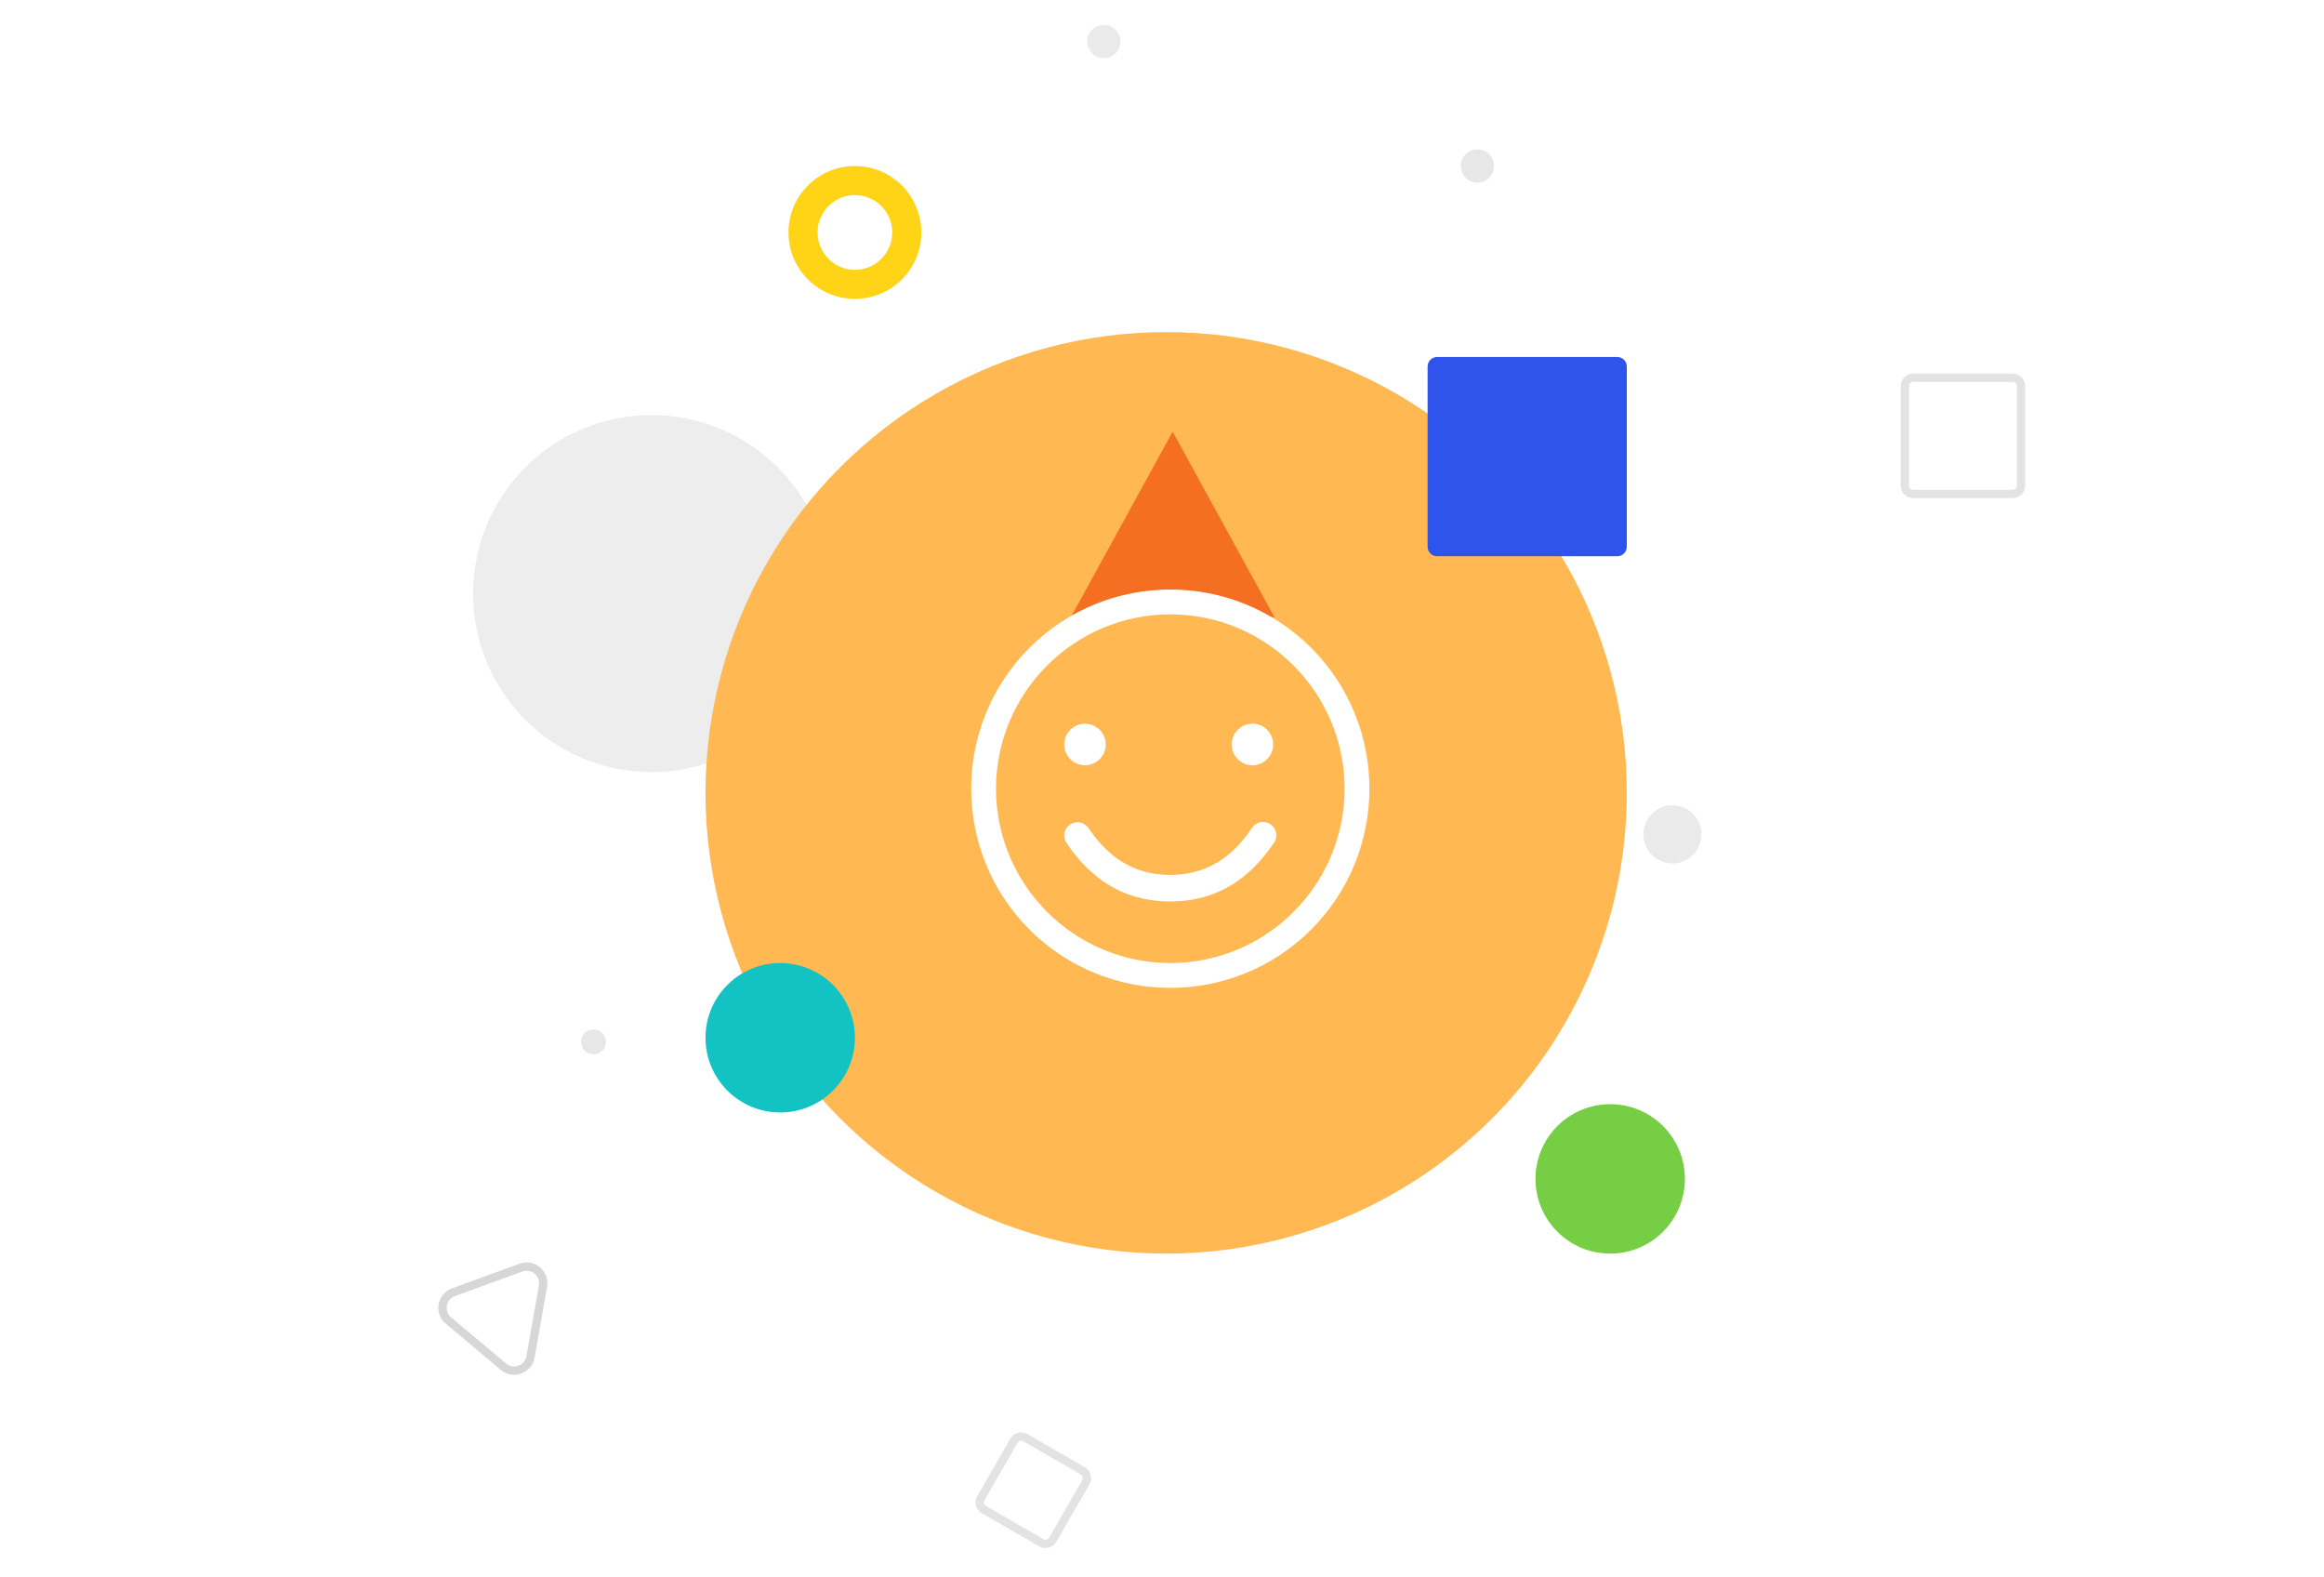 <svg width="280" height="190" viewBox="0 0 280 190" fill="none" xmlns="http://www.w3.org/2000/svg">
<rect width="280" height="190" fill="white"/>
<path opacity="0.7" d="M242.5 45.5H230.5C229.948 45.5 229.5 45.948 229.5 46.5V58.5C229.5 59.052 229.948 59.5 230.5 59.5H242.5C243.052 59.5 243.5 59.052 243.5 58.5V46.5C243.5 45.948 243.052 45.5 242.5 45.5Z" stroke="#D7D7D7"/>
<path opacity="0.45" d="M78.5 93C90.374 93 100 83.374 100 71.5C100 59.626 90.374 50 78.5 50C66.626 50 57 59.626 57 71.5C57 83.374 66.626 93 78.5 93Z" fill="#D7D7D7"/>
<path d="M194 151C198.971 151 203 146.971 203 142C203 137.029 198.971 133 194 133C189.029 133 185 137.029 185 142C185 146.971 189.029 151 194 151Z" fill="#76CE44"/>
<path opacity="0.7" d="M130.464 177.17L123.536 173.17C123.058 172.894 122.446 173.058 122.17 173.536L118.17 180.464C117.894 180.942 118.058 181.554 118.536 181.83L125.464 185.83C125.942 186.106 126.554 185.942 126.83 185.464L130.83 178.536C131.106 178.058 130.942 177.446 130.464 177.17Z" stroke="#D7D7D7"/>
<path opacity="0.5" d="M201.5 104C203.433 104 205 102.433 205 100.5C205 98.567 203.433 97 201.5 97C199.567 97 198 98.567 198 100.5C198 102.433 199.567 104 201.5 104Z" fill="#D7D7D7"/>
<path opacity="0.5" d="M133 7C134.105 7 135 6.105 135 5C135 3.895 134.105 3 133 3C131.895 3 131 3.895 131 5C131 6.105 131.895 7 133 7Z" fill="#D7D7D7"/>
<path opacity="0.6" d="M178 22C179.105 22 180 21.105 180 20C180 18.895 179.105 18 178 18C176.895 18 176 18.895 176 20C176 21.105 176.895 22 178 22Z" fill="#D7D7D7"/>
<path opacity="0.6" d="M71.5 127C72.328 127 73 126.328 73 125.5C73 124.672 72.328 124 71.5 124C70.672 124 70 124.672 70 125.5C70 126.328 70.672 127 71.5 127Z" fill="#D7D7D7"/>
<path fill-rule="evenodd" clip-rule="evenodd" d="M65.421 154.913L63.917 163.442C63.725 164.53 62.688 165.256 61.6 165.064C61.254 165.003 60.931 164.853 60.662 164.627L54.028 159.06C53.181 158.35 53.071 157.089 53.781 156.243C54.007 155.974 54.299 155.769 54.629 155.649L62.767 152.687C63.805 152.309 64.953 152.844 65.33 153.882C65.451 154.212 65.482 154.568 65.421 154.913Z" stroke="#D7D7D7"/>
<circle cx="140.5" cy="95.5" r="55.5" fill="#FFB852"/>
<path d="M103 20C107.418 20 111 23.582 111 28C111 32.418 107.418 36 103 36C98.582 36 95 32.418 95 28C95 23.582 98.582 20 103 20ZM103 23.5C100.515 23.5 98.5 25.515 98.5 28C98.5 30.485 100.515 32.5 103 32.5C105.485 32.5 107.5 30.485 107.5 28C107.5 25.515 105.485 23.5 103 23.5Z" fill="#FFD316"/>
<path d="M194.852 43H173.148C172.514 43 172 43.515 172 44.151V65.849C172 66.485 172.514 67 173.148 67H194.852C195.486 67 196 66.485 196 65.849V44.151C196 43.515 195.486 43 194.852 43Z" fill="#2F54EB"/>
<path d="M94 134C98.971 134 103 129.971 103 125C103 120.029 98.971 116 94 116C89.029 116 85 120.029 85 125C85 129.971 89.029 134 94 134Z" fill="#13C2C2"/>
<path fill-rule="evenodd" clip-rule="evenodd" d="M141.282 52L153.564 74.38L141.282 72.5L129 74.38L141.282 52Z" fill="#F46F21"/>
<g clip-path="url(#clip0_273_70)">
<path d="M157.971 78.029C148.593 68.67 133.408 68.67 124.029 78.029C114.67 87.408 114.67 102.592 124.029 111.971C133.407 121.33 148.592 121.33 157.971 111.971C167.33 102.593 167.33 87.407 157.971 78.029ZM141 116C129.408 115.986 120.014 106.592 120 95C120.014 83.408 129.408 74.014 141 74C152.592 74.014 161.986 83.408 162 95C161.987 106.592 152.592 115.986 141 116ZM130.719 92.176C129.338 92.176 128.217 91.056 128.217 89.674C128.217 88.292 129.338 87.172 130.719 87.172C132.101 87.172 133.222 88.292 133.222 89.674C133.222 91.056 132.102 92.176 130.719 92.176ZM150.895 92.176C149.513 92.176 148.393 91.056 148.393 89.674C148.393 88.292 149.513 87.172 150.895 87.172C152.277 87.172 153.398 88.292 153.398 89.674C153.398 91.056 152.277 92.176 150.895 92.176ZM140.985 108.582C135.285 108.582 131.329 105.775 128.465 101.491C128 100.757 128.206 99.787 128.93 99.305C129.653 98.824 130.629 99.007 131.128 99.719C133.456 103.198 136.537 105.384 140.985 105.384C145.432 105.384 148.513 103.198 150.841 99.719C150.997 99.485 151.212 99.296 151.463 99.172C151.715 99.048 151.995 98.992 152.275 99.01C152.555 99.028 152.826 99.119 153.059 99.275C153.293 99.43 153.481 99.645 153.606 99.896C153.731 100.148 153.787 100.427 153.769 100.707C153.751 100.988 153.659 101.258 153.503 101.491C150.642 105.775 146.685 108.582 140.985 108.582Z" fill="white"/>
</g>
<defs>
<clipPath id="clip0_273_70">
<rect width="48" height="48" fill="white" transform="translate(117 71)"/>
</clipPath>
</defs>
</svg>
